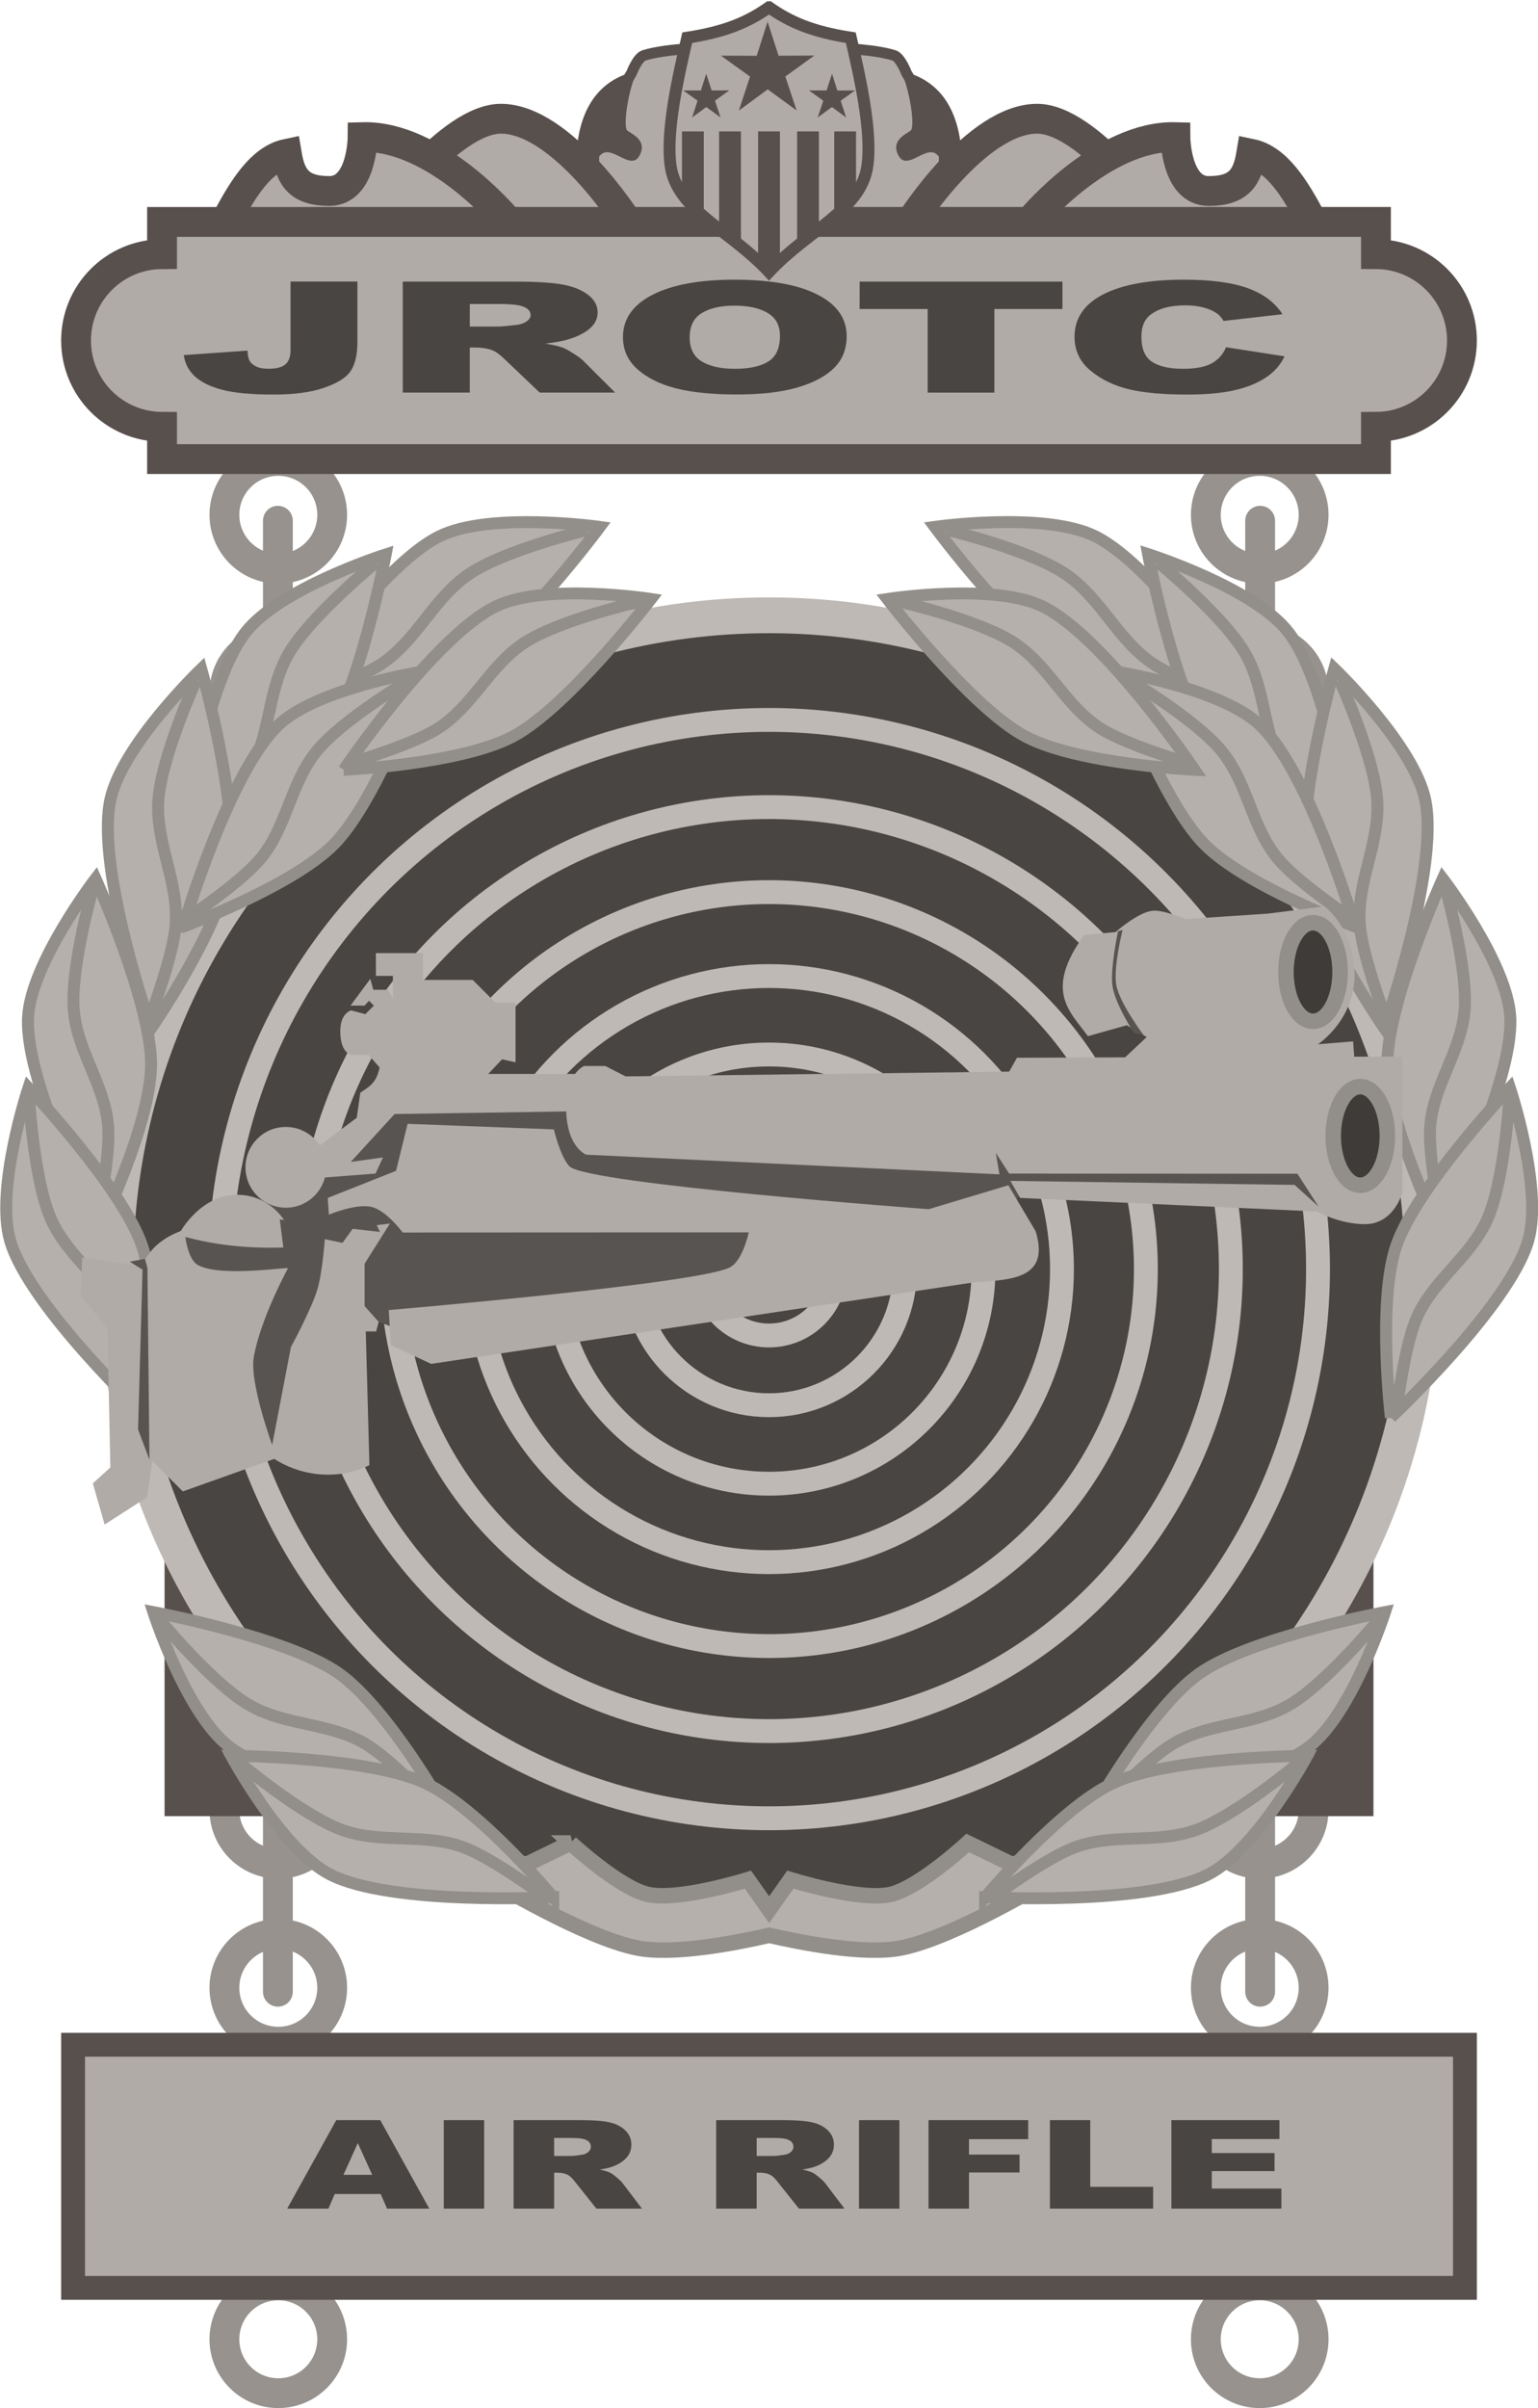 <?xml version="1.0" encoding="UTF-8" standalone="no"?>
<!-- Created with Inkscape (http://www.inkscape.org/) -->

<svg
   width="128.921mm"
   height="201.795mm"
   viewBox="0 0 128.921 201.795"
   version="1.1"
   id="svg1"
   xml:space="preserve"
   inkscape:version="1.3.2 (091e20e, 2023-11-25, custom)"
   sodipodi:docname="msb_expert.svg"
   xmlns:inkscape="http://www.inkscape.org/namespaces/inkscape"
   xmlns:sodipodi="http://sodipodi.sourceforge.net/DTD/sodipodi-0.dtd"
   xmlns="http://www.w3.org/2000/svg"
   xmlns:svg="http://www.w3.org/2000/svg"
   xmlns:rdf="http://www.w3.org/1999/02/22-rdf-syntax-ns#"
   xmlns:cc="http://creativecommons.org/ns#"
   xmlns:dc="http://purl.org/dc/elements/1.1/"><title
     id="title47">Marksmanship Badge</title><sodipodi:namedview
     id="namedview1"
     pagecolor="#505050"
     bordercolor="#eeeeee"
     borderopacity="1"
     inkscape:showpageshadow="0"
     inkscape:pageopacity="0"
     inkscape:pagecheckerboard="0"
     inkscape:deskcolor="#505050"
     inkscape:document-units="mm"
     inkscape:zoom="1.2020499"
     inkscape:cx="246.24602"
     inkscape:cy="354.81057"
     inkscape:window-width="1920"
     inkscape:window-height="1009"
     inkscape:window-x="-8"
     inkscape:window-y="-8"
     inkscape:window-maximized="1"
     inkscape:current-layer="layer1"
     showguides="false" /><defs
     id="defs1"><inkscape:path-effect
       effect="mirror_symmetry"
       start_point="243.036,119.898"
       end_point="243.036,253.911"
       center_point="243.036,186.905"
       id="path-effect65"
       is_visible="true"
       lpeversion="1.2"
       lpesatellites=""
       mode="vertical"
       discard_orig_path="false"
       fuse_paths="true"
       oposite_fuse="false"
       split_items="false"
       split_open="false"
       link_styles="false" /><inkscape:path-effect
       effect="mirror_symmetry"
       start_point="105,-66.37"
       end_point="105,135.425"
       center_point="105,34.527"
       id="path-effect46"
       is_visible="true"
       lpeversion="1.2"
       lpesatellites=""
       mode="vertical"
       discard_orig_path="false"
       fuse_paths="false"
       oposite_fuse="false"
       split_items="false"
       split_open="false"
       link_styles="false" /><inkscape:path-effect
       effect="mirror_symmetry"
       start_point="104.715,41.868"
       end_point="104.715,64.043"
       center_point="104.715,52.955"
       id="path-effect43"
       is_visible="true"
       lpeversion="1.2"
       lpesatellites=""
       mode="free"
       discard_orig_path="false"
       fuse_paths="true"
       oposite_fuse="false"
       split_items="false"
       split_open="false"
       link_styles="false" /><inkscape:path-effect
       effect="mirror_symmetry"
       start_point="103.171,0"
       end_point="103.171,297"
       center_point="103.171,148.5"
       id="path-effect41"
       is_visible="true"
       lpeversion="1.2"
       lpesatellites=""
       mode="vertical"
       discard_orig_path="false"
       fuse_paths="false"
       oposite_fuse="false"
       split_items="false"
       split_open="false"
       link_styles="false" /><inkscape:path-effect
       effect="mirror_symmetry"
       start_point="103.171,0"
       end_point="103.171,297"
       center_point="103.171,148.5"
       id="path-effect40"
       is_visible="true"
       lpeversion="1.2"
       lpesatellites=""
       mode="vertical"
       discard_orig_path="false"
       fuse_paths="false"
       oposite_fuse="false"
       split_items="false"
       split_open="false"
       link_styles="false" /><inkscape:path-effect
       effect="mirror_symmetry"
       start_point="112.492,-53.783"
       end_point="117.281,548.753"
       center_point="114.886,247.485"
       id="path-effect29"
       is_visible="true"
       lpeversion="1.2"
       lpesatellites=""
       mode="vertical"
       discard_orig_path="false"
       fuse_paths="false"
       oposite_fuse="false"
       split_items="false"
       split_open="false"
       link_styles="false" /><inkscape:path-effect
       effect="mirror_symmetry"
       start_point="102.594,42.654"
       end_point="102.594,50.124"
       center_point="102.594,46.389"
       id="path-effect28"
       is_visible="true"
       lpeversion="1.2"
       lpesatellites=""
       mode="X"
       discard_orig_path="false"
       fuse_paths="false"
       oposite_fuse="false"
       split_items="false"
       split_open="false"
       link_styles="false" /><inkscape:path-effect
       effect="mirror_symmetry"
       start_point="-94.421,249.149"
       end_point="331.614,245.763"
       center_point="118.596,247.456"
       id="path-effect27"
       is_visible="true"
       lpeversion="1.2"
       lpesatellites=""
       mode="horizontal"
       discard_orig_path="false"
       fuse_paths="false"
       oposite_fuse="false"
       split_items="false"
       split_open="false"
       link_styles="false" /><inkscape:path-effect
       effect="mirror_symmetry"
       start_point="104.715,41.868"
       end_point="104.715,64.043"
       center_point="104.715,52.955"
       id="path-effect26"
       is_visible="true"
       lpeversion="1.2"
       lpesatellites=""
       mode="free"
       discard_orig_path="false"
       fuse_paths="true"
       oposite_fuse="false"
       split_items="false"
       split_open="false"
       link_styles="false" /><inkscape:path-effect
       effect="mirror_symmetry"
       start_point="104.715,41.868"
       end_point="104.715,63.829"
       center_point="104.715,52.848"
       id="path-effect25"
       is_visible="true"
       lpeversion="1.2"
       lpesatellites=""
       mode="free"
       discard_orig_path="false"
       fuse_paths="true"
       oposite_fuse="false"
       split_items="false"
       split_open="false"
       link_styles="false" /><inkscape:path-effect
       effect="mirror_symmetry"
       start_point="104.715,45.281"
       end_point="104.715,60.255"
       center_point="104.715,52.768"
       id="path-effect24"
       is_visible="true"
       lpeversion="1.2"
       lpesatellites=""
       mode="free"
       discard_orig_path="false"
       fuse_paths="true"
       oposite_fuse="false"
       split_items="false"
       split_open="false"
       link_styles="false" /><inkscape:path-effect
       effect="mirror_symmetry"
       start_point="0,148.5"
       end_point="210,148.5"
       center_point="105,148.5"
       id="path-effect21"
       is_visible="true"
       lpeversion="1.2"
       lpesatellites=""
       mode="horizontal"
       discard_orig_path="false"
       fuse_paths="false"
       oposite_fuse="false"
       split_items="false"
       split_open="false"
       link_styles="false" /><inkscape:path-effect
       effect="mirror_symmetry"
       start_point="102.821,-16.332"
       end_point="102.821,350.095"
       center_point="102.821,166.881"
       id="path-effect18"
       is_visible="true"
       lpeversion="1.2"
       lpesatellites=""
       mode="vertical"
       discard_orig_path="false"
       fuse_paths="false"
       oposite_fuse="false"
       split_items="false"
       split_open="false"
       link_styles="false" /><inkscape:path-effect
       effect="mirror_symmetry"
       start_point="102.821,0"
       end_point="102.821,297"
       center_point="102.821,148.5"
       id="path-effect16"
       is_visible="true"
       lpeversion="1.2"
       lpesatellites=""
       mode="vertical"
       discard_orig_path="false"
       fuse_paths="false"
       oposite_fuse="false"
       split_items="false"
       split_open="false"
       link_styles="false" /><inkscape:path-effect
       effect="mirror_symmetry"
       start_point="105,42.151"
       end_point="105,243.946"
       center_point="105,143.048"
       id="path-effect15"
       is_visible="true"
       lpeversion="1.2"
       lpesatellites=""
       mode="vertical"
       discard_orig_path="false"
       fuse_paths="false"
       oposite_fuse="false"
       split_items="false"
       split_open="false"
       link_styles="false" /></defs><g
     inkscape:label="Layer 1"
     inkscape:groupmode="layer"
     id="layer1"
     transform="translate(-40.539,-42.151)"><g
       id="g15"
       inkscape:path-effect="#path-effect15"
       style="display:inline;stroke:#97928e;stroke-opacity:1"><path
         style="fill:none;fill-opacity:1;stroke:#97928e;stroke-width:2.5;stroke-dasharray:none;stroke-opacity:1;paint-order:normal"
         id="path14"
         d="m 68.384,100.205 c 0,2.494 -2.022,4.517 -4.517,4.517 -2.494,0 -4.517,-2.022 -4.517,-4.517 0,-2.494 2.022,-4.517 4.517,-4.517 2.494,0 4.517,2.022 4.517,4.517 z m 73.233,0 c 0,2.494 2.022,4.517 4.517,4.517 2.494,0 4.517,-2.022 4.517,-4.517 0,-2.494 -2.022,-4.517 -4.517,-4.517 -2.494,0 -4.517,2.022 -4.517,4.517 z"
         sodipodi:type="arc"
         sodipodi:cx="63.867226"
         sodipodi:cy="100.20483"
         sodipodi:rx="4.5165095"
         sodipodi:ry="4.5165095" /><path
         style="fill:none;fill-opacity:1;stroke:#97928e;stroke-width:2.5;stroke-dasharray:none;stroke-opacity:1;paint-order:normal"
         id="circle15"
         d="m 68.384,85.292 c 0,2.494 -2.022,4.517 -4.517,4.517 -2.494,0 -4.517,-2.022 -4.517,-4.517 0,-2.494 2.022,-4.517 4.517,-4.517 2.494,0 4.517,2.022 4.517,4.517 z m 73.233,0 c 0,2.494 2.022,4.517 4.517,4.517 2.494,0 4.517,-2.022 4.517,-4.517 0,-2.494 -2.022,-4.517 -4.517,-4.517 -2.494,0 -4.517,2.022 -4.517,4.517 z"
         sodipodi:type="arc"
         sodipodi:cx="63.867226"
         sodipodi:cy="85.292366"
         sodipodi:rx="4.5165095"
         sodipodi:ry="4.5165095" /><path
         style="fill:none;fill-opacity:1;stroke:#97928e;stroke-width:2.5;stroke-linecap:round;stroke-dasharray:none;stroke-opacity:1;paint-order:normal"
         d="M 63.832,85.788 V 100.535 M 146.168,85.788 v 14.747"
         id="path15"
         inkscape:original-d="M 63.831932,85.787917 V 100.53529" /></g><g
       id="g45"
       inkscape:path-effect="#path-effect46"
       style="display:inline;stroke:#97928e;stroke-opacity:1"
       transform="translate(9.1666668e-7,108.521)"><path
         style="fill:none;fill-opacity:1;stroke:#97928e;stroke-width:2.5;stroke-dasharray:none;stroke-opacity:1;paint-order:normal"
         id="path43"
         d="m 68.384,100.205 c 0,2.494 -2.022,4.517 -4.517,4.517 -2.494,0 -4.517,-2.022 -4.517,-4.517 0,-2.494 2.022,-4.517 4.517,-4.517 2.494,0 4.517,2.022 4.517,4.517 z m 73.233,0 c 0,2.494 2.022,4.517 4.517,4.517 2.494,0 4.517,-2.022 4.517,-4.517 0,-2.494 -2.022,-4.517 -4.517,-4.517 -2.494,0 -4.517,2.022 -4.517,4.517 z"
         sodipodi:type="arc"
         sodipodi:cx="63.867226"
         sodipodi:cy="100.20483"
         sodipodi:rx="4.5165095"
         sodipodi:ry="4.5165095" /><path
         style="fill:none;fill-opacity:1;stroke:#97928e;stroke-width:2.5;stroke-dasharray:none;stroke-opacity:1;paint-order:normal"
         id="path44"
         d="m 68.384,85.292 c 0,2.494 -2.022,4.517 -4.517,4.517 -2.494,0 -4.517,-2.022 -4.517,-4.517 0,-2.494 2.022,-4.517 4.517,-4.517 2.494,0 4.517,2.022 4.517,4.517 z m 73.233,0 c 0,2.494 2.022,4.517 4.517,4.517 2.494,0 4.517,-2.022 4.517,-4.517 0,-2.494 -2.022,-4.517 -4.517,-4.517 -2.494,0 -4.517,2.022 -4.517,4.517 z"
         sodipodi:type="arc"
         sodipodi:cx="63.867226"
         sodipodi:cy="85.292366"
         sodipodi:rx="4.5165095"
         sodipodi:ry="4.5165095" /><path
         style="fill:none;fill-opacity:1;stroke:#97928e;stroke-width:2.5;stroke-linecap:round;stroke-dasharray:none;stroke-opacity:1;paint-order:normal"
         d="M 63.832,85.788 V 100.535 M 146.168,85.788 v 14.747"
         id="path45"
         inkscape:original-d="M 63.831932,85.787917 V 100.53529" /><path
         style="fill:none;fill-opacity:1;stroke:#97928e;stroke-width:2.5;stroke-dasharray:none;stroke-opacity:1;paint-order:normal"
         id="path46"
         d="m 68.384,129.658 c 0,2.494 -2.022,4.517 -4.517,4.517 -2.494,0 -4.517,-2.022 -4.517,-4.517 0,-2.494 2.022,-4.516 4.517,-4.516 2.494,0 4.517,2.022 4.517,4.516 z m 73.233,0 c 0,2.494 2.022,4.517 4.517,4.517 2.494,0 4.517,-2.022 4.517,-4.517 0,-2.494 -2.022,-4.516 -4.517,-4.516 -2.494,0 -4.517,2.022 -4.517,4.516 z"
         sodipodi:type="arc"
         sodipodi:cx="63.867226"
         sodipodi:cy="129.65829"
         sodipodi:rx="4.5165095"
         sodipodi:ry="4.5165095" /></g><g
       id="g14"
       inkscape:label="center"
       style="display:inline"><rect
         style="fill:#b0aba7;fill-opacity:1;stroke:#58504d;stroke-width:5;stroke-dasharray:none;stroke-opacity:1;paint-order:normal"
         id="rect14"
         width="96.333"
         height="86.688"
         x="56.834"
         y="105.156" /><circle
         style="display:inline;fill:#494542;fill-opacity:1;stroke:#beb9b5;stroke-width:3;stroke-dasharray:none;stroke-opacity:1;paint-order:normal"
         id="path1"
         cx="105"
         cy="148.5"
         r="54.788" /><g
         id="g65"
         style="display:inline;stroke-width:0.662"
         transform="matrix(1.514,0,0,1.506,-262.942,-138.39)"
         inkscape:path-effect="#path-effect65"><path
           style="display:inline;fill:#b5b0ac;fill-opacity:1;stroke:#928f8a;stroke-width:0.861;stroke-dasharray:none;stroke-opacity:1"
           d="m 232.041,222.43 -4.365,2.131 c 0,0 5.134,3.134 8.074,3.715 2.051,0.405 5.648,-0.327 7.285,-0.709 1.637,0.382 5.236,1.114 7.287,0.709 2.94,-0.581 8.072,-3.715 8.072,-3.715 l -4.365,-2.131 c 0,0 -2.582,2.404 -4.182,2.84 -1.663,0.453 -5.637,-0.799 -5.637,-0.799 l -1.176,1.672 -1.176,-1.672 c 0,0 -3.972,1.252 -5.635,0.799 -1.6,-0.435 -4.184,-2.84 -4.184,-2.84 z"
           id="path19"
           sodipodi:nodetypes="csccscc"
           inkscape:original-d="m 241.85991,224.47085 c 0,0 -3.9726,1.25126 -5.63576,0.79854 -1.59951,-0.43539 -4.18236,-2.83932 -4.18236,-2.83932 l -4.3651,2.13057 c 0,0 5.13284,3.13344 8.07274,3.71472 2.71439,0.53668 8.14065,-0.9197 8.14065,-0.9197 z" /><g
           id="g30"
           transform="rotate(10.386,255.09,189.864)"
           style="display:inline;stroke-width:0.662"><path
             style="display:inline;fill:#b5b0ac;fill-opacity:1;stroke:#928f8a;stroke-width:0.662;stroke-dasharray:none;stroke-opacity:1"
             d="m 231.08,225.448 c 0,0 -8.968,0.479 -12.354,-1.266 -2.68,-1.381 -5.475,-6.603 -5.475,-6.603 0,0 7.602,0.046 10.73,1.513 2.994,1.405 7.099,6.356 7.099,6.356 z m 35.366,-6.482 c 0,0 8.555,-2.732 11.102,-5.565 2.016,-2.242 2.777,-8.116 2.777,-8.116 0,0 -7.092,2.739 -9.496,5.22 -2.302,2.375 -4.383,8.46 -4.383,8.46 z"
             id="path29"
             sodipodi:nodetypes="cscsc"
             inkscape:original-d="m 231.0797,225.44755 c 0,0 -8.96779,0.4795 -12.35367,-1.26563 -2.67957,-1.38109 -5.47525,-6.60331 -5.47525,-6.60331 0,0 7.60235,0.046 10.73037,1.51326 2.99436,1.40454 7.09855,6.35568 7.09855,6.35568 z" /><path
             style="fill:none;fill-opacity:1;stroke:#928f8a;stroke-width:0.662;stroke-dasharray:none;stroke-opacity:1"
             d="m 230.337,225.227 c 0,0 -2.675,-1.977 -4.223,-2.555 -2.145,-0.801 -4.432,-0.19 -6.614,-0.929 -2.194,-0.742 -5.726,-3.725 -5.726,-3.725 m 53.289,0.478 c 0,0 1.8,-2.797 3.042,-3.886 1.722,-1.509 4.077,-1.75 5.855,-3.214 1.788,-1.472 4.033,-5.514 4.033,-5.514"
             id="path30"
             sodipodi:nodetypes="cssc"
             inkscape:original-d="m 230.33683,225.22744 c 0,0 -2.67455,-1.97703 -4.22295,-2.55487 -2.1451,-0.80051 -4.43214,-0.19041 -6.61413,-0.92856 -2.19355,-0.74205 -5.7262,-3.72517 -5.7262,-3.72517" /></g><g
           id="g28"
           style="display:inline;stroke-width:0.662"><path
             style="display:inline;fill:#b5b0ac;fill-opacity:1;stroke:#928f8a;stroke-width:0.662;stroke-dasharray:none;stroke-opacity:1"
             d="m 231.08,225.448 c 0,0 -8.968,0.479 -12.354,-1.266 -2.68,-1.381 -5.475,-6.603 -5.475,-6.603 0,0 7.602,0.046 10.73,1.513 2.994,1.405 7.099,6.356 7.099,6.356 z m 23.912,0 c 0,0 8.968,0.479 12.354,-1.266 2.68,-1.381 5.475,-6.603 5.475,-6.603 0,0 -7.602,0.046 -10.73,1.513 -2.994,1.405 -7.099,6.356 -7.099,6.356 z"
             id="path25"
             sodipodi:nodetypes="cscsc"
             inkscape:original-d="m 231.0797,225.44755 c 0,0 -8.96779,0.4795 -12.35367,-1.26563 -2.67957,-1.38109 -5.47525,-6.60331 -5.47525,-6.60331 0,0 7.60235,0.046 10.73037,1.51326 2.99436,1.40454 7.09855,6.35568 7.09855,6.35568 z" /><path
             style="fill:none;fill-opacity:1;stroke:#928f8a;stroke-width:0.662;stroke-dasharray:none;stroke-opacity:1"
             d="m 230.337,225.227 c 0,0 -2.675,-1.977 -4.223,-2.555 -2.145,-0.801 -4.432,-0.19 -6.614,-0.929 -2.194,-0.742 -5.726,-3.725 -5.726,-3.725 m 41.961,7.209 c 0,0 2.675,-1.977 4.223,-2.555 2.145,-0.801 4.432,-0.19 6.614,-0.929 2.194,-0.742 5.726,-3.725 5.726,-3.725"
             id="path28"
             sodipodi:nodetypes="cssc"
             inkscape:original-d="m 230.33683,225.22744 c 0,0 -2.67455,-1.97703 -4.22295,-2.55487 -2.1451,-0.80051 -4.43214,-0.19041 -6.61413,-0.92856 -2.19355,-0.74205 -5.7262,-3.72517 -5.7262,-3.72517" /></g><g
           id="g59"
           style="stroke-width:0.662"><g
             id="g58"
             transform="matrix(-0.61,0.838,-0.84,-0.615,546.507,104.307)"
             style="display:inline;stroke-width:0.638"><path
               style="display:inline;fill:#b5b0ac;fill-opacity:1;stroke:#928f8a;stroke-width:0.638;stroke-dasharray:none;stroke-opacity:1"
               d="m 231.08,225.448 c 0,0 -8.968,0.479 -12.354,-1.266 -2.68,-1.381 -5.475,-6.603 -5.475,-6.603 0,0 7.602,0.046 10.73,1.513 2.994,1.405 7.099,6.356 7.099,6.356 z m -30.508,-41.56 c 0,0 -3.189,8.351 -2.549,12.091 0.507,2.959 4.656,7.198 4.656,7.198 0,0 2.27,-7.218 1.818,-10.628 -0.433,-3.265 -3.925,-8.661 -3.925,-8.661 z"
               id="path57"
               sodipodi:nodetypes="cscsc"
               inkscape:original-d="m 231.0797,225.44755 c 0,0 -8.96779,0.4795 -12.35367,-1.26563 -2.67957,-1.38109 -5.47525,-6.60331 -5.47525,-6.60331 0,0 7.60235,0.046 10.73037,1.51326 2.99436,1.40454 7.09855,6.35568 7.09855,6.35568 z" /><path
               style="fill:none;fill-opacity:1;stroke:#928f8a;stroke-width:0.638;stroke-dasharray:none;stroke-opacity:1"
               d="m 230.337,225.227 c 0,0 -2.675,-1.977 -4.223,-2.555 -2.145,-0.801 -4.432,-0.19 -6.614,-0.929 -2.194,-0.742 -5.726,-3.725 -5.726,-3.725 m -13.217,-33.361 c 0,0 1.079,3.136 1.161,4.779 0.113,2.276 -1.167,4.258 -1.124,6.55 0.043,2.304 1.824,6.56 1.824,6.56"
               id="path58"
               sodipodi:nodetypes="cssc"
               inkscape:original-d="m 230.33683,225.22744 c 0,0 -2.67455,-1.97703 -4.22295,-2.55487 -2.1451,-0.80051 -4.43214,-0.19041 -6.61413,-0.92856 -2.19355,-0.74205 -5.7262,-3.72517 -5.7262,-3.72517" /></g><g
             id="g56"
             transform="matrix(-0.184,1.02,-1.024,-0.187,483.842,-26.096)"
             style="display:inline;stroke-width:0.638"><path
               style="display:inline;fill:#b5b0ac;fill-opacity:1;stroke:#928f8a;stroke-width:0.638;stroke-dasharray:none;stroke-opacity:1"
               d="m 231.08,225.448 c 0,0 -8.968,0.479 -12.354,-1.266 -2.68,-1.381 -5.475,-6.603 -5.475,-6.603 0,0 7.602,0.046 10.73,1.513 2.994,1.405 7.099,6.356 7.099,6.356 z M 219.807,164.116 c 0,0 -8.566,2.666 -11.115,5.476 -2.017,2.224 -2.776,8.083 -2.776,8.083 0,0 7.101,-2.684 9.507,-5.144 2.303,-2.355 4.384,-8.415 4.384,-8.415 z"
               id="path55"
               sodipodi:nodetypes="cscsc"
               inkscape:original-d="m 231.0797,225.44755 c 0,0 -8.96779,0.4795 -12.35367,-1.26563 -2.67957,-1.38109 -5.47525,-6.60331 -5.47525,-6.60331 0,0 7.60235,0.046 10.73037,1.51326 2.99436,1.40454 7.09855,6.35568 7.09855,6.35568 z" /><path
               style="fill:none;fill-opacity:1;stroke:#928f8a;stroke-width:0.638;stroke-dasharray:none;stroke-opacity:1"
               d="m 230.337,225.227 c 0,0 -2.675,-1.977 -4.223,-2.555 -2.145,-0.801 -4.432,-0.19 -6.614,-0.929 -2.194,-0.742 -5.726,-3.725 -5.726,-3.725 m 5.416,-53.439 c 0,0 -1.8,2.78 -3.044,3.858 -1.723,1.494 -4.081,1.718 -5.861,3.167 -1.789,1.457 -4.035,5.476 -4.035,5.476"
               id="path56"
               sodipodi:nodetypes="cssc"
               inkscape:original-d="m 230.33683,225.22744 c 0,0 -2.67455,-1.97703 -4.22295,-2.55487 -2.1451,-0.80051 -4.43214,-0.19041 -6.61413,-0.92856 -2.19355,-0.74205 -5.7262,-3.72517 -5.7262,-3.72517" /></g><g
             id="g54"
             transform="matrix(0.286,0.996,-1.001,0.285,368.399,-117.304)"
             style="display:inline;stroke-width:0.638"><path
               style="display:inline;fill:#b5b0ac;fill-opacity:1;stroke:#928f8a;stroke-width:0.638;stroke-dasharray:none;stroke-opacity:1"
               d="m 231.08,225.448 c 0,0 -8.968,0.479 -12.354,-1.266 -2.68,-1.381 -5.475,-6.603 -5.475,-6.603 0,0 7.602,0.046 10.73,1.513 2.994,1.405 7.099,6.356 7.099,6.356 z m 18.025,-63.058 c 0,0 -7.359,-5.15 -11.155,-5.46 -3.004,-0.245 -8.137,2.709 -8.137,2.709 0,0 6.477,3.982 9.908,4.391 3.284,0.392 9.384,-1.64 9.384,-1.64 z"
               id="path53"
               sodipodi:nodetypes="cscsc"
               inkscape:original-d="m 231.0797,225.44755 c 0,0 -8.96779,0.4795 -12.35367,-1.26563 -2.67957,-1.38109 -5.47525,-6.60331 -5.47525,-6.60331 0,0 7.60235,0.046 10.73037,1.51326 2.99436,1.40454 7.09855,6.35568 7.09855,6.35568 z" /><path
               style="fill:none;fill-opacity:1;stroke:#928f8a;stroke-width:0.638;stroke-dasharray:none;stroke-opacity:1"
               d="m 230.337,225.227 c 0,0 -2.675,-1.977 -4.223,-2.555 -2.145,-0.801 -4.432,-0.19 -6.614,-0.929 -2.194,-0.742 -5.726,-3.725 -5.726,-3.725 m 34.584,-55.836 c 0,0 -3.315,0.263 -4.935,-0.065 -2.244,-0.455 -3.863,-2.183 -6.105,-2.71 -2.254,-0.53 -6.829,0.133 -6.829,0.133"
               id="path54"
               sodipodi:nodetypes="cssc"
               inkscape:original-d="m 230.33683,225.22744 c 0,0 -2.67455,-1.97703 -4.22295,-2.55487 -2.1451,-0.80051 -4.43214,-0.19041 -6.61413,-0.92856 -2.19355,-0.74205 -5.7262,-3.72517 -5.7262,-3.72517" /></g></g><g
           id="g64"
           style="stroke-width:0.662"><g
             id="g52"
             transform="rotate(65.5,247.432,187.34)"
             style="display:inline;stroke-width:0.662"><path
               style="display:inline;fill:#b5b0ac;fill-opacity:1;stroke:#928f8a;stroke-width:0.662;stroke-dasharray:none;stroke-opacity:1"
               d="m 231.08,225.448 c 0,0 -8.968,0.479 -12.354,-1.266 -2.68,-1.381 -5.475,-6.603 -5.475,-6.603 0,0 7.602,0.046 10.73,1.513 2.994,1.405 7.099,6.356 7.099,6.356 z m 30.738,-67.449 c 0,0 -5.521,-7.083 -9.06,-8.493 -2.8,-1.116 -8.576,0.2 -8.576,0.2 0,0 5.022,5.707 8.182,7.106 3.024,1.338 9.454,1.188 9.454,1.188 z"
               id="path51"
               sodipodi:nodetypes="cscsc"
               inkscape:original-d="m 231.0797,225.44755 c 0,0 -8.96779,0.4795 -12.35367,-1.26563 -2.67957,-1.38109 -5.47525,-6.60331 -5.47525,-6.60331 0,0 7.60235,0.046 10.73037,1.51326 2.99436,1.40454 7.09855,6.35568 7.09855,6.35568 z" /><path
               style="fill:none;fill-opacity:1;stroke:#928f8a;stroke-width:0.662;stroke-dasharray:none;stroke-opacity:1"
               d="m 230.337,225.227 c 0,0 -2.675,-1.977 -4.223,-2.555 -2.145,-0.801 -4.432,-0.19 -6.614,-0.929 -2.194,-0.742 -5.726,-3.725 -5.726,-3.725 m 47.391,-60.436 c 0,0 -3.247,-0.721 -4.699,-1.511 -2.011,-1.094 -3.051,-3.22 -5.04,-4.383 -1.999,-1.169 -6.568,-1.878 -6.568,-1.878"
               id="path52"
               sodipodi:nodetypes="cssc"
               inkscape:original-d="m 230.33683,225.22744 c 0,0 -2.67455,-1.97703 -4.22295,-2.55487 -2.1451,-0.80051 -4.43214,-0.19041 -6.61413,-0.92856 -2.19355,-0.74205 -5.7262,-3.72517 -5.7262,-3.72517" /></g><g
             id="g50"
             transform="rotate(46.425,250.969,185.908)"
             style="display:inline;stroke-width:0.662"><path
               style="display:inline;fill:#b5b0ac;fill-opacity:1;stroke:#928f8a;stroke-width:0.662;stroke-dasharray:none;stroke-opacity:1"
               d="m 231.08,225.448 c 0,0 -8.968,0.479 -12.354,-1.266 -2.68,-1.381 -5.475,-6.603 -5.475,-6.603 0,0 7.602,0.046 10.73,1.513 2.994,1.405 7.099,6.356 7.099,6.356 z m 47.455,-49.875 c 0,0 0.033,-8.981 -1.878,-12.275 -1.513,-2.608 -6.867,-5.14 -6.867,-5.14 0,0 0.424,7.591 2.045,10.642 1.552,2.921 6.701,6.774 6.701,6.774 z"
               id="path49"
               sodipodi:nodetypes="cscsc"
               inkscape:original-d="m 231.0797,225.44755 c 0,0 -8.96779,0.4795 -12.35367,-1.26563 -2.67957,-1.38109 -5.47525,-6.60331 -5.47525,-6.60331 0,0 7.60235,0.046 10.73037,1.51326 2.99436,1.40454 7.09855,6.35568 7.09855,6.35568 z" /><path
               style="fill:none;fill-opacity:1;stroke:#928f8a;stroke-width:0.662;stroke-dasharray:none;stroke-opacity:1"
               d="m 230.337,225.227 c 0,0 -2.675,-1.977 -4.223,-2.555 -2.145,-0.801 -4.432,-0.19 -6.614,-0.929 -2.194,-0.742 -5.726,-3.725 -5.726,-3.725 m 64.504,-43.178 c 0,0 -2.108,-2.573 -2.762,-4.091 -0.906,-2.103 -0.41,-4.417 -1.256,-6.56 -0.85,-2.154 -4.005,-5.534 -4.005,-5.534"
               id="path50"
               sodipodi:nodetypes="cssc"
               inkscape:original-d="m 230.33683,225.22744 c 0,0 -2.67455,-1.97703 -4.22295,-2.55487 -2.1451,-0.80051 -4.43214,-0.19041 -6.61413,-0.92856 -2.19355,-0.74205 -5.7262,-3.72517 -5.7262,-3.72517" /></g></g><g
           id="g63"
           style="stroke-width:0.662"><g
             id="g60"
             transform="rotate(109.358,239.969,191.188)"
             style="display:inline;stroke-width:0.662"><path
               style="display:inline;fill:#b5b0ac;fill-opacity:1;stroke:#928f8a;stroke-width:0.662;stroke-dasharray:none;stroke-opacity:1"
               d="m 231.08,225.448 c 0,0 -8.968,0.479 -12.354,-1.266 -2.68,-1.381 -5.475,-6.603 -5.475,-6.603 0,0 7.602,0.046 10.73,1.513 2.994,1.405 7.099,6.356 7.099,6.356 z m -21.508,-61.219 c 0,0 -7.297,5.235 -8.847,8.714 -1.227,2.754 -0.142,8.577 -0.142,8.577 0,0 5.903,-4.791 7.426,-7.892 1.458,-2.969 1.563,-9.399 1.563,-9.399 z"
               id="path59"
               sodipodi:nodetypes="cscsc"
               inkscape:original-d="m 231.0797,225.44755 c 0,0 -8.96779,0.4795 -12.35367,-1.26563 -2.67957,-1.38109 -5.47525,-6.60331 -5.47525,-6.60331 0,0 7.60235,0.046 10.73037,1.51326 2.99436,1.40454 7.09855,6.35568 7.09855,6.35568 z" /><path
               style="fill:none;fill-opacity:1;stroke:#928f8a;stroke-width:0.662;stroke-dasharray:none;stroke-opacity:1"
               d="m 230.337,225.227 c 0,0 -2.675,-1.977 -4.223,-2.555 -2.145,-0.801 -4.432,-0.19 -6.614,-0.929 -2.194,-0.742 -5.726,-3.725 -5.726,-3.725 m -4.644,-53.154 c 0,0 -0.85,3.215 -1.697,4.635 -1.173,1.966 -3.339,2.921 -4.58,4.861 -1.247,1.951 -2.138,6.488 -2.138,6.488"
               id="path60"
               sodipodi:nodetypes="cssc"
               inkscape:original-d="m 230.33683,225.22744 c 0,0 -2.67455,-1.97703 -4.22295,-2.55487 -2.1451,-0.80051 -4.43214,-0.19041 -6.61413,-0.92856 -2.19355,-0.74205 -5.7262,-3.72517 -5.7262,-3.72517" /></g><g
             id="g62"
             transform="rotate(126.99,240.923,191.19)"
             style="display:inline;stroke-width:0.662"><path
               style="display:inline;fill:#b5b0ac;fill-opacity:1;stroke:#928f8a;stroke-width:0.662;stroke-dasharray:none;stroke-opacity:1"
               d="m 231.08,225.448 c 0,0 -8.968,0.479 -12.354,-1.266 -2.68,-1.381 -5.475,-6.603 -5.475,-6.603 0,0 7.602,0.046 10.73,1.513 2.994,1.405 7.099,6.356 7.099,6.356 z m -28.343,-37.627 c 0,0 -2.936,8.487 -2.193,12.223 0.588,2.957 4.836,7.085 4.836,7.085 0,0 2.054,-7.32 1.507,-10.731 -0.524,-3.266 -4.15,-8.577 -4.15,-8.577 z"
               id="path61"
               sodipodi:nodetypes="cscsc"
               inkscape:original-d="m 231.0797,225.44755 c 0,0 -8.96779,0.4795 -12.35367,-1.26563 -2.67957,-1.38109 -5.47525,-6.60331 -5.47525,-6.60331 0,0 7.60235,0.046 10.73037,1.51326 2.99436,1.40454 7.09855,6.35568 7.09855,6.35568 z" /><path
               style="fill:none;fill-opacity:1;stroke:#928f8a;stroke-width:0.662;stroke-dasharray:none;stroke-opacity:1"
               d="m 230.337,225.227 c 0,0 -2.675,-1.977 -4.223,-2.555 -2.145,-0.801 -4.432,-0.19 -6.614,-0.929 -2.194,-0.742 -5.726,-3.725 -5.726,-3.725 m -11.031,-29.423 c 0,0 1.162,3.116 1.29,4.764 0.177,2.283 -1.04,4.313 -0.933,6.614 0.108,2.313 2,6.532 2,6.532"
               id="path62"
               sodipodi:nodetypes="cssc"
               inkscape:original-d="m 230.33683,225.22744 c 0,0 -2.67455,-1.97703 -4.22295,-2.55487 -2.1451,-0.80051 -4.43214,-0.19041 -6.61413,-0.92856 -2.19355,-0.74205 -5.7262,-3.72517 -5.7262,-3.72517" /></g></g></g><circle
         style="display:inline;fill:none;fill-opacity:1;stroke:#beb9b5;stroke-width:2;stroke-dasharray:none;stroke-opacity:1;paint-order:normal"
         id="circle8"
         cx="105"
         cy="148.5"
         r="46.02" /><circle
         style="display:inline;fill:none;fill-opacity:1;stroke:#beb9b5;stroke-width:2;stroke-dasharray:none;stroke-opacity:1;paint-order:normal"
         id="circle9"
         cx="105"
         cy="148.5"
         r="38.714" /><circle
         style="display:inline;fill:none;fill-opacity:1;stroke:#beb9b5;stroke-width:2;stroke-dasharray:none;stroke-opacity:1;paint-order:normal"
         id="circle10"
         cx="105"
         cy="148.5"
         r="31.59" /><circle
         style="display:inline;fill:none;fill-opacity:1;stroke:#beb9b5;stroke-width:2;stroke-dasharray:none;stroke-opacity:1;paint-order:normal"
         id="circle11"
         cx="105"
         cy="148.5"
         r="24.558" /><circle
         style="display:inline;fill:none;fill-opacity:1;stroke:#beb9b5;stroke-width:2;stroke-dasharray:none;stroke-opacity:1;paint-order:normal"
         id="circle12"
         cx="105"
         cy="148.5"
         r="17.983" /><circle
         style="display:inline;fill:none;fill-opacity:1;stroke:#beb9b5;stroke-width:2;stroke-dasharray:none;stroke-opacity:1;paint-order:normal"
         id="circle13"
         cx="105"
         cy="148.5"
         r="11.407" /><circle
         style="display:inline;fill:none;fill-opacity:1;stroke:#beb9b5;stroke-width:2;stroke-dasharray:none;stroke-opacity:1;paint-order:normal"
         id="circle14"
         cx="105"
         cy="148.5"
         r="5.562" /></g><g
       id="g47"
       transform="translate(0,0.817)"><g
         id="g21"
         style="display:inline"
         transform="translate(0.285)"
         inkscape:path-effect="#path-effect24"><path
           style="display:inline;fill:#b0aba7;fill-opacity:1;stroke:#58504d;stroke-width:0.9;stroke-linecap:butt;stroke-dasharray:none;stroke-opacity:1;paint-order:normal"
           d="m 102.174,45.281 c -2.468,0.004 -6.103,0.118 -7.939,0.697 -0.55,0.174 -1.045,1.482 -1.045,1.482 l -3.164,5.311 v 7.484 h 14.689 14.689 v -7.484 l -3.164,-5.311 c 0,10e-7 -0.494,-1.309 -1.045,-1.482 -2.938,-0.927 -10.48,-0.662 -10.48,-0.662 0,0 -1.06,-0.037 -2.541,-0.035 z"
           id="path23"
           sodipodi:nodetypes="csccccc"
           inkscape:original-d="m 93.189117,47.461243 c 0,0 0.495088,-1.309234 1.045525,-1.482978 C 97.172385,45.05097 104.715,45.316789 104.715,45.316789 V 60.255144 H 90.025036 v -7.483745 z" /><path
           style="fill:#b0aba7;fill-opacity:1;stroke:#58504d;stroke-width:2.5;stroke-linecap:butt;stroke-dasharray:none;stroke-opacity:1;paint-order:normal"
           d="m 72.101,59.56 c 0,0 5.853,-8.276 10.141,-8.276 5.108,0 10.569,8.599 10.569,8.599 m 44.518,-0.323 c 0,0 -5.853,-8.276 -10.141,-8.276 -5.108,0 -10.569,8.599 -10.569,8.599"
           id="path21"
           sodipodi:nodetypes="csc"
           inkscape:original-d="m 72.100857,59.56009 c 0,0 5.853074,-8.276264 10.141436,-8.276264 5.108405,0 10.569115,8.599184 10.569115,8.599184" /><path
           style="display:inline;fill:#b0aba7;fill-opacity:1;stroke:#58504d;stroke-width:2.5;stroke-linecap:butt;stroke-dasharray:none;stroke-opacity:1;paint-order:normal"
           d="m 59.316,59.599 c 1.334,-2.479 2.836,-4.93 4.976,-5.376 0.327,1.965 1.011,3.117 3.567,3.117 2.768,0 2.79,-4.516 2.79,-4.516 6.072,-0.162 11.942,6.775 11.942,6.775 m 67.523,0 c -1.334,-2.479 -2.836,-4.93 -4.976,-5.376 -0.327,1.965 -1.011,3.117 -3.567,3.117 -2.768,0 -2.79,-4.516 -2.79,-4.516 C 132.709,52.662 126.839,59.599 126.839,59.599"
           id="path20"
           sodipodi:nodetypes="ccscc"
           inkscape:original-d="m 59.315864,59.599 c 1.334273,-2.479402 2.835853,-4.930028 4.975576,-5.376116 0.326851,1.965032 1.011183,3.116542 3.567111,3.116542 2.768178,0 2.790097,-4.515713 2.790097,-4.515713 6.072377,-0.161718 11.94232,6.775287 11.94232,6.775287" /><path
           style="fill:#58504d;fill-opacity:1;stroke:none;stroke-width:2.5;stroke-linecap:butt;stroke-dasharray:none;stroke-opacity:1;paint-order:normal"
           d="m 88.56,54.513 c 0.203,-5.024 2.764,-6.747 5.111,-7.235 -0.715,1.38 -1.244,4.704 -0.82,5.01 0.413,0.298 1.724,0.845 0.985,2.127 -0.675,1.17 -2.118,-0.707 -3.024,-0.253 -0.554,0.277 -0.824,1.403 -0.824,1.403 z m 32.31,0 c -0.203,-5.024 -2.764,-6.747 -5.111,-7.235 0.715,1.38 1.244,4.704 0.82,5.01 -0.413,0.298 -1.724,0.845 -0.985,2.127 0.675,1.17 2.118,-0.707 3.024,-0.253 0.554,0.277 0.824,1.403 0.824,1.403 z"
           id="path22"
           sodipodi:nodetypes="ccssscc"
           inkscape:original-d="m 88.55993,54.513384 c 0.202677,-5.024091 2.76387,-6.746597 5.110674,-7.234797 -0.714762,1.380253 -1.244071,4.704286 -0.819719,5.010231 0.413095,0.297831 1.724404,0.84539 0.984726,2.126549 -0.675493,1.169989 -2.118268,-0.706607 -3.023611,-0.253154 -0.553532,0.277244 -0.824365,1.402728 -0.824365,1.402728 z" /></g><path
         id="path16"
         style="display:inline;fill:#b0aba7;fill-opacity:1;stroke:#58504d;stroke-width:2.5;stroke-linecap:round;stroke-dasharray:none;stroke-opacity:1;paint-order:normal"
         d="m 51.943,59.93 v 2.701 c -3.983,0.016 -7.208,3.249 -7.208,7.236 0,3.987 3.224,7.22 7.208,7.236 v 2.702 H 153.698 v -2.702 c 3.984,-0.016 7.208,-3.248 7.208,-7.236 0,-3.987 -3.225,-7.22 -7.208,-7.236 v -2.701 z"
         transform="translate(2.179)" /><path
         style="font-weight:900;font-size:18.124px;line-height:0;font-family:Arial;-inkscape-font-specification:'Arial Heavy';text-align:center;letter-spacing:0px;word-spacing:0px;text-orientation:upright;text-anchor:middle;fill:#494542;fill-opacity:1;stroke-width:2.5"
         d="m 46.518,90.558 h 4.018 v 7.053 q 0,2.221 -0.398,3.381 -0.389,1.159 -1.584,1.965 -1.186,0.805 -3.044,0.805 -1.965,0 -3.044,-0.531 -1.08,-0.531 -1.673,-1.549 -0.584,-1.027 -0.69,-2.531 l 3.832,-0.522 q 0.009,0.858 0.15,1.274 0.142,0.416 0.478,0.673 0.23,0.168 0.655,0.168 0.673,0 0.982,-0.496 0.319,-0.504 0.319,-1.69 z m 6.744,12.974 V 90.558 h 6.682 q 1.858,0 2.841,0.319 0.982,0.319 1.584,1.186 0.602,0.858 0.602,2.097 0,1.08 -0.46,1.867 -0.46,0.779 -1.266,1.266 -0.513,0.31 -1.407,0.513 0.717,0.239 1.044,0.478 0.221,0.159 0.637,0.681 0.425,0.522 0.566,0.805 l 1.938,3.761 H 61.491 L 59.35,99.567 Q 58.943,98.797 58.624,98.567 58.19,98.266 57.642,98.266 h -0.354 v 5.266 z m 4.027,-7.717 h 1.69 q 0.274,0 1.062,-0.177 0.398,-0.08 0.646,-0.407 0.257,-0.327 0.257,-0.752 0,-0.628 -0.398,-0.965 -0.398,-0.336 -1.496,-0.336 h -1.761 z m 9.204,1.239 q 0,-3.177 1.77,-4.947 1.77,-1.77 4.929,-1.77 3.239,0 4.991,1.743 1.752,1.735 1.752,4.867 0,2.274 -0.77,3.735 -0.761,1.451 -2.212,2.266 -1.443,0.805 -3.602,0.805 -2.195,0 -3.637,-0.699 -1.434,-0.699 -2.327,-2.212 -0.894,-1.513 -0.894,-3.788 z m 4.009,0.018 q 0,1.965 0.726,2.823 0.735,0.858 1.991,0.858 1.292,0 2,-0.841 0.708,-0.841 0.708,-3.018 0,-1.832 -0.743,-2.673 -0.735,-0.85 -2,-0.85 -1.212,0 -1.947,0.858 -0.735,0.858 -0.735,2.841 z m 10.213,-6.513 h 12.186 v 3.204 h -4.089 v 9.77 h -4.009 v -9.77 h -4.089 z m 22.018,7.673 3.513,1.062 q -0.354,1.478 -1.115,2.469 -0.761,0.991 -1.894,1.496 -1.124,0.504 -2.867,0.504 -2.115,0 -3.46,-0.611 -1.336,-0.619 -2.31,-2.168 -0.973,-1.549 -0.973,-3.965 0,-3.221 1.708,-4.947 1.717,-1.735 4.85,-1.735 2.451,0 3.85,0.991 1.407,0.991 2.089,3.044 l -3.54,0.788 q -0.186,-0.593 -0.389,-0.867 -0.336,-0.46 -0.823,-0.708 -0.487,-0.248 -1.089,-0.248 -1.363,0 -2.089,1.097 -0.549,0.814 -0.549,2.558 0,2.159 0.655,2.965 0.655,0.796 1.841,0.796 1.15,0 1.735,-0.646 0.593,-0.646 0.858,-1.876 z"
         id="text20"
         transform="scale(1.395,0.717)"
         aria-label="JROTC" /><g
         id="g27"
         transform="translate(1.829)"
         style="display:inline"><path
           style="display:inline;fill:#b0aba7;fill-opacity:1;stroke:#58504d;stroke-width:1;stroke-linecap:butt;stroke-dasharray:none;stroke-opacity:1;paint-order:normal"
           d="m 104.715,41.867 c -1.78,1.252 -3.661,2.055 -6.855,2.549 -0.691,3.007 -1.821,7.806 -1.387,10.771 0.541,3.698 4.922,5.301 8.242,8.855 3.32,-3.554 7.701,-5.157 8.242,-8.855 0.434,-2.965 -0.695,-7.764 -1.387,-10.771 -3.194,-0.494 -5.076,-1.297 -6.855,-2.549 z"
           id="path24"
           sodipodi:nodetypes="ccscc"
           transform="translate(-1.544,0.078)"
           inkscape:original-d="m 104.715,41.867523 c -1.77961,1.251549 -3.66178,2.054187 -6.855888,2.547966 -0.691231,3.007359 -1.81991,7.806706 -1.385869,10.771813 0.541372,3.698337 4.921907,5.302046 8.241757,8.856166 z"
           inkscape:path-effect="#path-effect26" /><path
           sodipodi:type="star"
           style="display:inline;fill:#58504d;fill-opacity:1;stroke:none;stroke-width:2.5;stroke-linecap:butt;stroke-dasharray:none;stroke-opacity:1;paint-order:normal"
           id="path26"
           inkscape:flatsided="false"
           sodipodi:sides="5"
           sodipodi:cx="102.60656"
           sodipodi:cy="46.770226"
           sodipodi:r1="4.1167798"
           sodipodi:r2="1.5565249"
           sodipodi:arg1="0.93296623"
           sodipodi:arg2="1.5612848"
           inkscape:rounded="0"
           inkscape:randomized="0"
           d="m 105.058,50.078 -2.437,-1.751 -2.403,1.797 0.912,-2.858 -2.452,-1.73 3,-0.016 0.888,-2.866 0.942,2.849 3,-0.041 -2.418,1.776 z"
           inkscape:transform-center-x="0.0019915637"
           inkscape:transform-center-y="-0.39122475"
           transform="rotate(0.455,40.516,104.143)" /><path
           id="path27"
           transform="matrix(0.493,0.004,-0.004,0.493,47.515,26.068)"
           inkscape:transform-center-x="0.0009825008"
           inkscape:transform-center-y="-0.19283518"
           d="m 105.058,50.078 -2.437,-1.751 -2.403,1.797 0.912,-2.858 -2.452,-1.73 3,-0.016 0.888,-2.866 0.942,2.849 3,-0.041 -2.418,1.776 z m 16.518,-0.131 2.408,-1.789 2.431,1.759 -0.958,-2.843 2.424,-1.769 -3,0.032 -0.933,-2.852 -0.897,2.863 -3,0.006 2.446,1.738 z"
           style="display:inline;fill:#58504d;fill-opacity:1;stroke:none;stroke-width:5.072;stroke-linecap:butt;stroke-dasharray:none;stroke-opacity:1;paint-order:normal" /><path
           id="path41"
           style="display:inline;fill:#58504d;fill-opacity:1;stroke:none;stroke-width:2.5;stroke-linecap:butt;stroke-dasharray:none;stroke-opacity:1;paint-order:normal"
           d="m 97.419,52.267 v 5.218 c 0.483,0.687 1.115,1.311 1.829,1.924 v -7.142 z m 3.112,0 v 8.184 c 0.592,0.462 1.209,0.936 1.83,1.44 v -9.624 z m 3.269,0 v 10.87 c 0.311,0.29 0.618,0.587 0.915,0.905 0.297,-0.318 0.605,-0.616 0.915,-0.905 V 52.267 Z m 3.269,0 v 9.624 c 0.621,-0.504 1.238,-0.978 1.83,-1.44 v -8.184 z m 3.113,0 v 7.142 c 0.714,-0.613 1.347,-1.238 1.829,-1.924 v -5.218 z"
           transform="translate(-1.544,0.078)" /></g></g><g
       id="g46"><rect
         style="display:inline;fill:#b0aba7;fill-opacity:1;stroke:#58504d;stroke-width:2;stroke-linecap:butt;stroke-dasharray:none;stroke-opacity:1;paint-order:normal"
         id="rect46"
         width="116.671"
         height="20.374"
         x="46.665"
         y="213.499" /><path
         d="m 59.677,274.611 h -3.171 l -0.436,1.487 h -2.845 l 3.386,-9.008 h 3.036 l 3.386,9.008 h -2.913 z m -0.584,-1.948 -0.995,-3.238 -0.989,3.238 z m 4.94,-5.573 h 2.79 v 9.008 h -2.79 z m 4.824,9.008 v -9.008 h 4.639 q 1.29,0 1.973,0.221 0.682,0.221 1.1,0.823 0.418,0.596 0.418,1.456 0,0.75 -0.32,1.297 -0.32,0.541 -0.879,0.879 -0.356,0.215 -0.977,0.356 0.498,0.166 0.725,0.332 0.154,0.111 0.442,0.473 0.295,0.363 0.393,0.559 l 1.346,2.612 h -3.146 l -1.487,-2.753 q -0.283,-0.535 -0.504,-0.694 -0.301,-0.209 -0.682,-0.209 H 71.654 v 3.656 z m 2.796,-5.358 h 1.174 q 0.19,0 0.737,-0.123 0.277,-0.055 0.449,-0.283 0.178,-0.227 0.178,-0.522 0,-0.436 -0.277,-0.67 -0.277,-0.234 -1.038,-0.234 H 71.654 Z m 11.19,5.358 v -9.008 h 4.639 q 1.29,0 1.973,0.221 0.682,0.221 1.1,0.823 0.418,0.596 0.418,1.456 0,0.75 -0.32,1.297 -0.32,0.541 -0.879,0.879 -0.356,0.215 -0.977,0.356 0.498,0.166 0.725,0.332 0.154,0.111 0.442,0.473 0.295,0.363 0.393,0.559 l 1.346,2.612 h -3.146 l -1.487,-2.753 q -0.283,-0.535 -0.504,-0.694 -0.301,-0.209 -0.682,-0.209 H 85.639 v 3.656 z m 2.796,-5.358 h 1.174 q 0.19,0 0.737,-0.123 0.277,-0.055 0.449,-0.283 0.178,-0.227 0.178,-0.522 0,-0.436 -0.277,-0.67 -0.277,-0.234 -1.038,-0.234 H 85.639 Z m 7.067,-3.65 h 2.79 v 9.008 h -2.79 z m 4.799,0 h 6.882 v 1.936 h -4.086 v 1.573 h 3.49 v 1.819 h -3.49 v 3.681 h -2.796 z m 8.382,0 h 2.784 v 6.79 h 4.344 v 2.218 h -7.128 z m 8.388,0 h 7.46 v 1.923 h -4.67 v 1.432 h 4.332 v 1.837 h -4.332 v 1.776 h 4.805 v 2.04 h -7.595 z"
         id="text46"
         style="font-weight:900;font-size:12.585px;line-height:0;font-family:Arial;-inkscape-font-specification:'Arial Heavy';text-align:center;letter-spacing:0px;word-spacing:0px;text-orientation:upright;text-anchor:middle;fill:#494542;fill-opacity:1;stroke-width:2"
         transform="scale(1.214,0.823)"
         aria-label="AIR RIFLE" /></g><g
       id="g18"
       transform="matrix(1.242,0,0,1.242,-178.676,-33.725)"
       style="display:inline;stroke-width:0.805"
       inkscape:label="gun"><path
         style="fill:#585451;fill-opacity:1;stroke:none;stroke-width:1.249;stroke-dasharray:none;stroke-opacity:1"
         d="m 72.201,150.322 7.315,2.802 46.148,-8.249 3.191,-6.07 -3.969,-2.412 -33.328,-2.62 -15.408,0.11 -10.524,8.385 z"
         id="path18"
         transform="matrix(0.837,0,0,0.837,138.609,23.301)" /><path
         style="display:inline;fill:#b0aba7;fill-opacity:1;stroke:none;stroke-width:1.046;stroke-dasharray:none;stroke-opacity:1"
         d="m 245.249,133.387 -26.523,0.33 -1.37,-0.7 h -1.44 c 0,0 -1.206,0.495 -1.206,2.781 0,2.718 1.362,3.201 1.362,3.201 l 28.902,1.376 z"
         id="path5"
         sodipodi:nodetypes="ccccsccc" /><path
         style="display:inline;fill:#b0aba7;fill-opacity:1;stroke:none;stroke-width:0.805;stroke-dasharray:none"
         d="m 263.815,132.384 h 7.335 v 9.163 c 0,0 -0.554,2.14 -2.529,2.14 -1.718,0 -3.249,-0.856 -3.249,-0.856 l -20.019,-0.914 -1.732,-3.016 v -3.755 l 1.518,-2.685 z"
         id="path2"
         sodipodi:nodetypes="cccscccccc" /><path
         style="display:inline;fill:#585451;fill-opacity:1;stroke:none;stroke-width:0.805;stroke-dasharray:none"
         d="m 243.709,138.875 0.321,1.884 19.846,0.28 1.621,1.467 -1.431,-2.22 -19.459,-0.012 z"
         id="path3"
         sodipodi:nodetypes="ccccccc" /><ellipse
         style="display:inline;fill:#3f3b38;fill-opacity:1;stroke:#928f8a;stroke-width:1.046;stroke-dasharray:none;stroke-opacity:1"
         id="path4"
         cx="268.309"
         cy="137.734"
         rx="1.827"
         ry="3.327" /><path
         style="fill:#b0aba7;fill-opacity:1;stroke:none;stroke-width:1.046;stroke-dasharray:none;stroke-opacity:1"
         d="m 215.644,133.552 h -6.191 l 0.935,-0.99 0.908,0.206 v -4.031 h -1.362 l -1.527,-1.527 h -3.367 v -1.81 H 201.87 v 1.537 h 1.148 v 1.518 l -0.335,-0.581 h -0.988 l -0.199,-0.741 -1.338,1.808 h 0.944 l 0.306,-0.326 0.326,0.326 -0.578,0.578 -0.955,-0.256 c 0,0 -0.733,0.172 -0.733,1.4 0,1.525 0.769,1.61 0.769,1.61 h 1.142 l 0.743,0.839 c -0.221,1.11 -0.781,1.338 -1.302,1.704 l -0.243,1.693 -2.578,1.926 -0.506,2.175 4.357,-0.338 0.496,-1.087 -2.17,0.302 2.959,-3.231 11.674,-0.175 z"
         id="path6"
         sodipodi:nodetypes="ccccccccccccccccccccccsccccccccccccc" /><path
         style="fill:#b0aba7;fill-opacity:1;stroke:none;stroke-width:1.046;stroke-dasharray:none;stroke-opacity:1"
         d="m 198.621,141.917 4.611,-1.829 0.778,-3.171 9.874,0.376 c 0,0 0.402,1.768 1.04,2.484 1.062,1.192 24.261,2.899 24.261,2.899 l 5.37,-1.615 1.848,3.113 c 0.962,3.186 -1.593,3.269 -4.066,3.424 l -36.735,5.516 -2.724,-1.266 -0.138,-2.366 c 0,0 21.189,-1.798 23.059,-2.9 0.863,-0.509 1.235,-2.342 1.235,-2.342 l -23.356,0.011 c 0,0 -1.073,-1.472 -2.092,-1.725 -1.033,-0.256 -2.888,0.518 -2.888,0.518 z"
         id="path7"
         sodipodi:nodetypes="ccccscccccccsccscc" /><path
         style="display:inline;fill:#b0aba7;fill-opacity:1;stroke:none;stroke-width:1.046;stroke-dasharray:none;stroke-opacity:1"
         d="m 186.067,146.511 -4.017,-0.578 -0.11,2.559 1.816,2.229 0.193,9.382 -1.183,1.073 0.798,2.779 2.861,-1.843 0.358,-2.449 2.056,2.056 6.17,-2.194 c 1.893,1.204 4.335,1.445 6.425,0.422 l -0.246,-9.022 h 0.7 l 0.172,-0.641 -0.95,-1.071 v -2.86 l 1.71,-2.71 -3.645,0.458 -3.434,-0.588 c 0,0 -1.01,-1.809 -3.237,-1.809 -2.434,0 -3.796,2.441 -3.796,2.441 -1.137,0.437 -2.09,1.125 -2.641,2.366 z"
         id="path8"
         sodipodi:nodetypes="ccccccccccccccccccccsccc" /><path
         style="fill:#585451;fill-opacity:1;stroke:none;stroke-width:1.046;stroke-dasharray:none;stroke-opacity:1"
         d="m 185.255,146.217 0.867,0.542 -0.303,10.785 0.77,2.036 -0.138,-12.931 -0.165,-0.619 z"
         id="path9" /><path
         style="fill:#585451;fill-opacity:1;stroke:none;stroke-width:1.046;stroke-dasharray:none;stroke-opacity:1"
         d="m 189.01,144.553 c 0,0 0.179,1.519 0.837,1.887 1.515,0.848 6.039,0.123 6.089,0.224 0,0 -1.865,3.417 -2.309,6.001 -0.295,1.716 1.244,5.919 1.244,5.919 l 1.264,-6.603 c 0,0 1.39,-2.547 1.798,-3.928 0.321,-1.084 0.493,-3.354 0.493,-3.354 l 1.187,0.253 0.689,-0.949 1.84,0.209 -0.564,-1.206 -2.665,0.739 -0.778,-2.082 -0.545,0.953 0.447,1.226 -2.654,-0.48 0.242,1.9 c -2.669,0.082 -4.774,-0.223 -6.615,-0.71 z"
         id="path10"
         sodipodi:nodetypes="cscsccscccccccccccc" /><circle
         style="fill:#b0aba7;fill-opacity:1;stroke:none;stroke-width:1.046;stroke-dasharray:none;stroke-opacity:1"
         id="path11"
         cx="195.793"
         cy="139.852"
         r="2.724" /><path
         style="display:inline;fill:#b0aba7;fill-opacity:1;stroke:none;stroke-width:1.046;stroke-dasharray:none;stroke-opacity:1"
         d="m 265.897,122.248 -3.813,0.486 -5.564,0.37 c 0,0 -1.518,-0.645 -2.237,-0.564 -1.007,0.114 -2.49,1.44 -2.49,1.44 l -2.121,0.195 c -2.735,3.787 -0.96,5.157 0.253,6.829 l 2.626,-0.739 1.342,0.798 -1.595,1.498 15.623,0.136 -0.097,-1.342 -2.374,0.195 c 0,0 2.471,-1.619 2.471,-4.669 0,-3.15 -2.023,-4.63 -2.023,-4.63 z"
         id="path12"
         sodipodi:nodetypes="cccscccccccccsc" /><ellipse
         style="display:inline;fill:#3f3b38;fill-opacity:1;stroke:#928f8a;stroke-width:1.046;stroke-dasharray:none;stroke-opacity:1"
         id="ellipse11"
         cx="265.118"
         cy="126.674"
         rx="1.827"
         ry="3.327" /><path
         style="display:inline;fill:#585451;fill-opacity:1;stroke:none;stroke-width:1.046;stroke-dasharray:none;stroke-opacity:1"
         d="m 251.957,123.921 c 0,0 -0.527,2.501 -0.379,3.658 0.155,1.212 1.449,3.2 1.449,3.2 l 0.652,0.146 c 0,0 -1.625,-2.158 -1.839,-3.375 -0.211,-1.2 0.428,-3.716 0.428,-3.716 z"
         id="path13"
         sodipodi:nodetypes="csccscc" /></g></g></svg>
